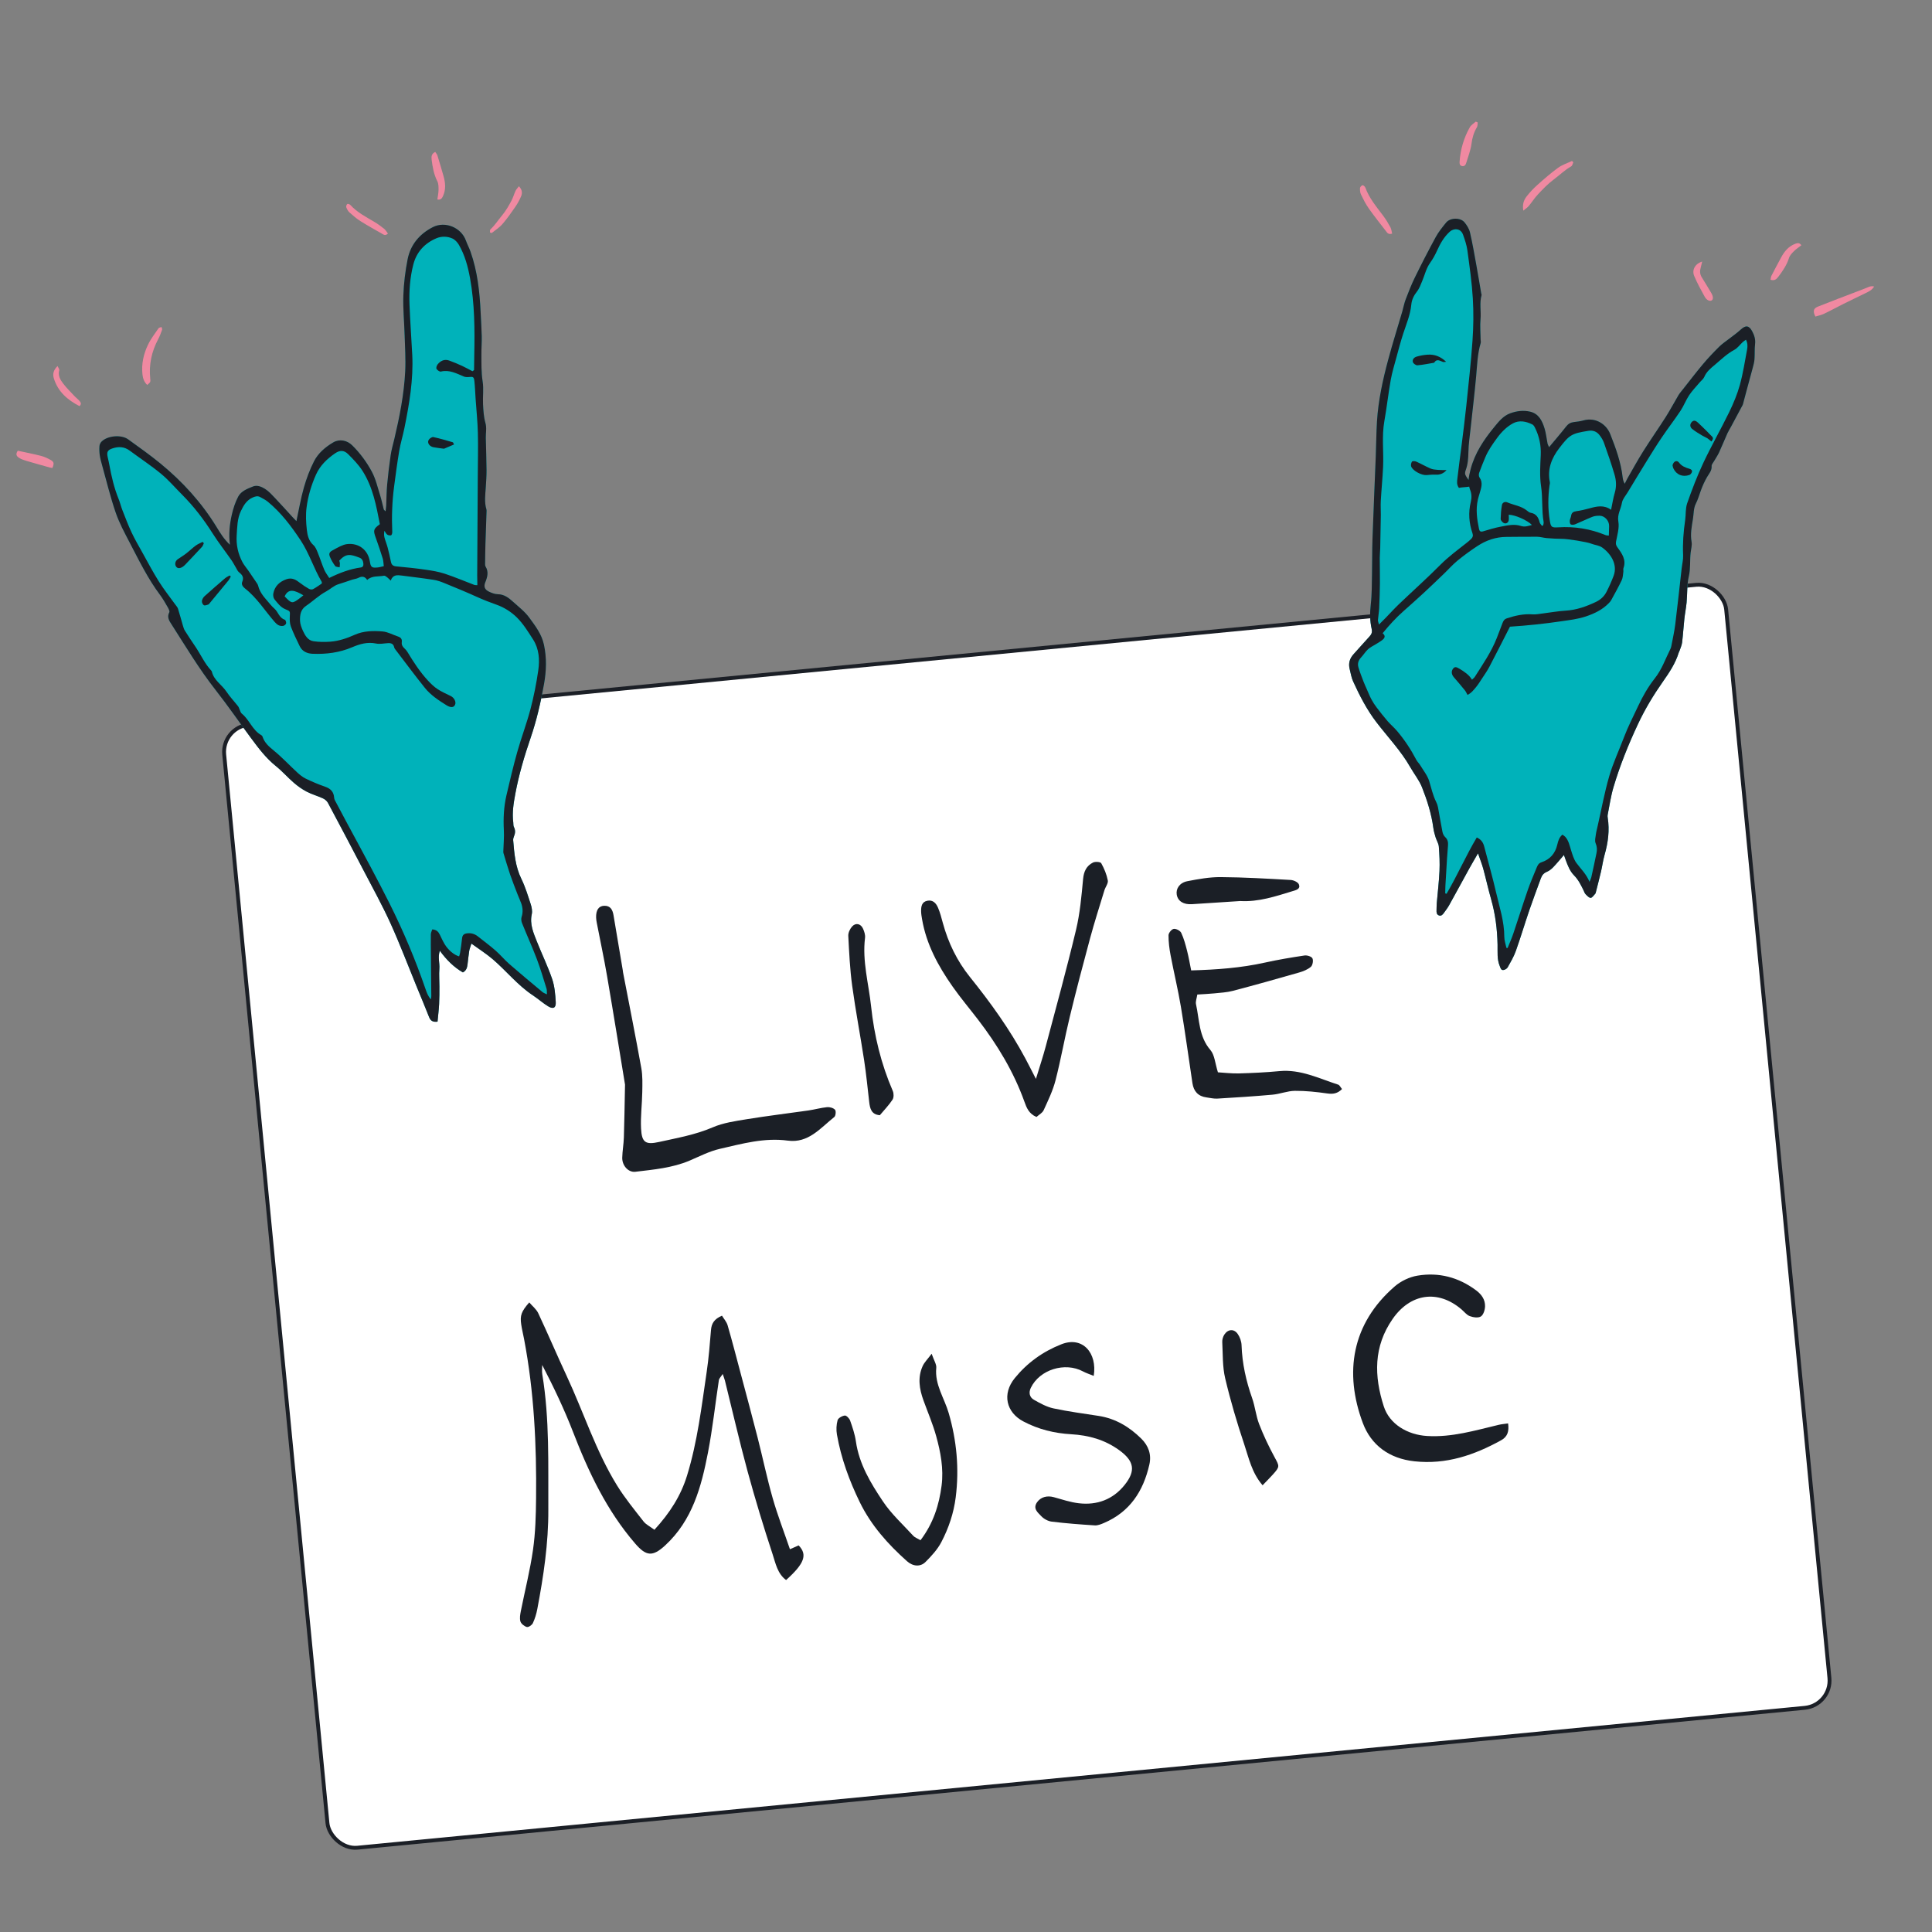 <?xml version="1.0" encoding="UTF-8"?>
<svg id="content" xmlns="http://www.w3.org/2000/svg" viewBox="0 0 1000 1000">
  <rect x="0" y="0" width="1000" height="1000" fill="#808080" stroke="none"/>
  <defs>
    <style>
      .cls-1 {
        fill: #00b2ba;
      }

      .cls-1, .cls-2, .cls-3 {
        stroke-width: 0px;
      }

      .cls-2 {
        fill: #f089a1;
      }

      .cls-4 {
        fill: #fff;
        stroke: #1b1f26;
        stroke-miterlimit: 10;
        stroke-width: 2px;
      }

      .cls-3 {
        fill: #1b1f26;
      }
    </style>
  </defs>
  <rect class="cls-4" x="140.98" y="337.53" width="781.03" height="583.98" rx="14.17" ry="14.17" transform="translate(-58.11 54.06) rotate(-5.52)"/>
  <g>
    <g>
      <path class="cls-3" d="M338.73,791.8c7.99-8.69,13.68-17.62,16.89-28.07,5.39-17.52,7.51-35.67,10.17-53.71,1.06-7.16,1.62-14.41,2.22-21.63.28-3.37,1.68-5.7,5.68-7.39.99,1.63,2.4,3.17,2.92,4.97,2.4,8.3,4.57,16.67,6.79,25.03,2.94,11.06,5.93,22.1,8.76,33.19,2.66,10.41,4.83,20.94,7.78,31.26,2.49,8.73,5.79,17.23,8.93,26.43,1.8-.79,3.16-1.39,4.51-1.98,4.65,4.8,3.04,9.36-6.5,17.93-4.48-3.3-5.43-8.66-6.97-13.33-4.68-14.2-9.04-28.53-12.97-42.96-4.23-15.54-7.81-31.26-11.7-46.89-.22-.88-.58-1.72-1.17-3.48-.95,1.49-1.84,2.28-1.98,3.19-1.9,12.47-3.24,25.04-5.63,37.41-3.43,17.76-8.05,35.12-22.16,48.12-6.52,6-9.83,5.65-15.54-.96-14.74-17.09-24.14-37-32.18-57.81-4.53-11.72-9.96-23.09-15.93-34.61,0,1.62-.22,3.28.04,4.86,3.83,23.21,3,46.6,3.12,69.99.09,17.44-2.48,34.46-5.7,51.46-.47,2.5-1.23,5.01-2.3,7.31-.46,1-2.27,2.22-3.1,2-1.32-.35-2.96-1.65-3.34-2.88-.5-1.66-.11-3.68.24-5.48,2.09-10.55,4.77-21.01,6.28-31.64,1.25-8.76,1.49-17.71,1.58-26.58.3-27.65-1.02-55.2-6.21-82.45-.48-2.53-1.11-5.03-1.48-7.57-.69-4.64.05-6.71,4.16-11.4,1.64,1.92,3.68,3.51,4.66,5.59,5.06,10.78,9.72,21.75,14.75,32.55,8.79,18.84,15.06,38.86,26.06,56.64,4.04,6.52,8.96,12.52,13.69,18.59,1.23,1.57,3.25,2.53,5.62,4.31Z"/>
      <path class="cls-3" d="M780.59,736.76c.58,4.09-.29,6.9-3.62,8.73-13.96,7.69-28.41,12.65-44.85,10.88-13.17-1.42-22.45-8.43-26.72-19.81-9.73-25.98-5.84-51.36,16.51-70.72,3.19-2.76,7.62-4.88,11.77-5.57,11.05-1.84,21.31.83,30.4,7.65,2.84,2.13,4.65,4.79,4.58,8.22-.04,1.84-.83,4.41-2.17,5.26-1.36.87-3.97.48-5.73-.17-1.64-.61-2.89-2.3-4.31-3.51-12.22-10.39-26.4-8.23-35.56,4.87-10.05,14.38-9.68,29.68-4.65,45.34,2.96,9.22,12.26,14.71,22.35,15.33,12.88.8,24.94-2.88,37.18-5.78,1.49-.35,3.03-.46,4.82-.73Z"/>
      <path class="cls-3" d="M566.12,712.17c-2.24-.93-3.96-1.47-5.51-2.3-9.39-5.07-22.55-.97-27.08,8.51-1.19,2.49-.62,4.87,1.62,6.14,3.2,1.82,6.59,3.7,10.13,4.46,7.76,1.67,15.66,2.67,23.5,3.91,8.66,1.37,15.78,5.67,21.91,11.71,3.74,3.68,5.41,8.2,4.22,13.44-3.11,13.74-10.08,24.54-23.52,30.26-1.49.63-3.16,1.33-4.7,1.24-7.45-.47-14.9-1.04-22.31-1.94-1.93-.24-4.11-1.42-5.44-2.85-1.73-1.87-4.5-3.87-2.14-7.21,1.88-2.65,5.12-3.58,8.67-2.6,4.26,1.18,8.53,2.63,12.89,3.14,9.46,1.12,17.66-1.93,23.69-9.41,6.01-7.47,4.96-12.48-2.77-18.08-7.45-5.39-15.71-7.7-24.85-8.23-8.63-.5-16.92-2.48-24.81-6.67-8.71-4.62-11.14-14.1-4.34-22.43,6.38-7.8,14.36-13.64,24.12-17.48,11.02-4.33,18.61,4.58,16.71,16.38Z"/>
      <path class="cls-3" d="M476.45,797.22c6.68-8.81,9.63-18.28,10.92-28.31,1.12-8.71-.51-17.27-2.81-25.59-1.74-6.29-4.35-12.34-6.58-18.49-2.13-5.88-3.09-11.84-.41-17.77.86-1.9,2.48-3.46,4.65-6.36,1.19,3.48,2.57,5.47,2.39,7.3-.87,8.69,4.19,15.64,6.43,23.39,4.15,14.3,5.5,28.75,3.64,43.57-1.04,8.25-3.65,15.96-7.43,23.2-2,3.84-5.12,7.22-8.22,10.32-2.56,2.56-6.39,2.43-9.58-.41-9.83-8.77-18.56-18.52-24.41-30.5-5.45-11.17-9.7-22.78-11.85-35.05-.42-2.41-.3-5.08.34-7.42.31-1.12,2.37-2.26,3.74-2.42.84-.09,2.37,1.5,2.76,2.62,1.23,3.52,2.46,7.12,2.98,10.78,1.67,11.74,7.67,21.59,14,31.06,4.37,6.54,10.38,11.98,15.74,17.84.73.8,1.92,1.19,3.69,2.24Z"/>
      <path class="cls-3" d="M653.52,768.79c-5.62-6.54-7.11-14.05-9.45-21.03-3.79-11.29-7.18-22.76-9.92-34.35-1.43-6.04-1.18-12.5-1.51-18.77-.07-1.29.39-2.83,1.11-3.91,1.9-2.85,5.02-3.03,6.92-.24,1.12,1.64,1.9,3.83,1.96,5.8.31,9.45,2.34,18.49,5.47,27.38,1.54,4.37,1.97,9.15,3.63,13.45,2.26,5.85,4.98,11.57,7.97,17.09,2.56,4.73,2.85,4.86-.86,8.99-1.54,1.71-3.18,3.34-5.32,5.57Z"/>
    </g>
    <g>
      <path class="cls-3" d="M323.51,561.39c-2.71-16.49-5.89-36.32-9.28-56.11-1.57-9.21-3.55-18.36-5.32-27.54-.18-.92-.33-1.85-.36-2.78-.12-3.87,1.31-6.04,4.16-6.13,3.3-.11,4.38,2.13,4.85,4.9,1.59,9.43,3.18,18.87,4.76,28.3.08.46.1.93.19,1.39,3.17,16.47,6.46,32.91,9.43,49.41.73,4.04.57,8.27.5,12.42-.1,6.3-.95,12.61-.63,18.88.37,7.29,2.36,8.5,9.42,6.93,9.34-2.08,18.74-3.7,27.69-7.56,5.48-2.36,11.69-3.23,17.67-4.21,10.59-1.73,21.25-2.99,31.86-4.52,3.24-.47,6.41-1.39,9.66-1.71,1.36-.13,3.24.4,4.1,1.34.6.65.36,3.17-.37,3.75-7.18,5.69-13.38,13.68-24.08,12.23-12.14-1.64-23.67,1.62-35.22,4.27-5.39,1.24-10.47,3.89-15.61,6.08-8.98,3.81-18.57,4.63-28.06,5.77-3.67.44-6.9-3.23-6.8-7.29.09-3.5.73-6.98.84-10.48.27-7.95.36-15.9.6-27.34Z"/>
      <path class="cls-3" d="M536.2,558.42c2.01-6.63,3.71-11.66,5.06-16.77,5.34-20.09,10.86-40.14,15.69-60.35,2.05-8.59,2.84-17.53,3.66-26.35.37-3.95,1.77-6.81,5.11-8.49,1.15-.58,3.87-.39,4.28.34,1.54,2.76,2.81,5.82,3.4,8.92.29,1.53-1.23,3.36-1.76,5.11-2.51,8.24-5.15,16.45-7.4,24.77-3.66,13.52-7.22,27.08-10.52,40.69-2.65,10.9-4.58,21.98-7.37,32.84-1.37,5.34-3.83,10.43-6.14,15.48-.69,1.5-2.55,2.45-3.73,3.53-3.98-1.68-5.15-4.86-6.23-7.88-5.57-15.54-14-29.44-23.99-42.47-4.4-5.74-9.09-11.29-13.24-17.21-7.42-10.58-13.55-21.83-15.76-34.8-.24-1.38-.48-2.78-.49-4.17-.02-2.43.3-4.84,3.29-5.4,2.84-.54,4.47,1.34,5.42,3.53,1.11,2.56,1.81,5.31,2.54,8.01,2.79,10.25,7.37,19.68,14,27.92,10.71,13.32,20.65,27.11,28.72,42.21,1.6,3,3.13,6.05,5.46,10.56Z"/>
      <path class="cls-3" d="M616.58,502.28c13.22-.37,25.73-1.29,38.07-4.03,6.79-1.51,13.68-2.66,20.56-3.69,1.33-.2,3.61.5,4.1,1.48.56,1.1.13,3.58-.8,4.38-1.67,1.43-3.95,2.34-6.12,2.96-11.38,3.27-22.79,6.47-34.24,9.48-3.14.83-6.46.98-9.72,1.32-2.76.28-5.55.38-8.7.59-.29,1.95-.99,3.59-.68,5.01,1.8,8.08,1.43,16.71,7.45,23.7,2.21,2.57,2.42,6.88,3.9,11.55,3.13.18,7,.67,10.85.57,7.01-.19,14.03-.53,21.01-1.19,10.95-1.04,20.47,3.83,30.4,7.01.71.23,1.15,1.29,1.97,2.27-2.34,2.37-4.66,2.71-7.67,2.28-5.53-.79-11.15-1.4-16.72-1.35-3.87.04-7.7,1.64-11.59,1.99-9.52.86-19.06,1.46-28.6,2.03-1.84.11-3.72-.38-5.57-.62-4.32-.56-6.64-3.18-7.27-7.35-1.99-13.16-3.76-26.36-5.96-39.48-1.5-8.97-3.66-17.82-5.35-26.75-.65-3.41-1.09-6.9-1.07-10.36,0-1.17,1.59-3.12,2.69-3.29,1.2-.19,3.36.92,3.88,2.04,1.38,2.93,2.22,6.13,3.03,9.29.86,3.34,1.42,6.75,2.13,10.19Z"/>
      <path class="cls-3" d="M455.4,577.23c-4.38-.34-5.11-3.43-5.5-6.85-.83-7.19-1.53-14.39-2.62-21.54-1.97-12.9-4.44-25.73-6.2-38.65-1.16-8.53-1.56-17.18-2.01-25.79-.08-1.62.88-3.65,2.02-4.89,1.88-2.04,4.47-1.41,5.62,1.19.64,1.45,1.22,3.2,1.03,4.72-1.5,12.07,1.89,23.7,3.14,35.5,1.6,15.08,5.16,29.75,11.22,43.75.56,1.28.58,3.42-.13,4.51-1.88,2.86-4.31,5.36-6.57,8.06Z"/>
      <path class="cls-3" d="M642.02,466.37c-8.34.54-16.68,1.06-25.02,1.63-4.37.3-7.35-1.52-7.92-4.94-.51-3.07,1.48-6.17,5.48-6.95,5.69-1.11,11.52-2.16,17.28-2.12,12.07.08,24.14.8,36.2,1.48,1.51.08,3.78,1.11,4.26,2.28.96,2.36-1.33,2.92-3.17,3.48-8.85,2.7-17.64,5.68-27.11,5.15Z"/>
    </g>
  </g>
  <g>
    <path class="cls-1" d="M906.9,171.41c-1.7-3.09-3.4-3.14-5.99-.74-1.77,1.64-3.78,3.02-5.68,4.51-1.79,1.4-3.73,2.65-5.34,4.24-2.92,2.89-5.76,5.88-8.4,9.02-3.61,4.29-7,8.75-10.48,13.14-.77.98-1.61,1.92-2.25,2.99-2.21,3.72-4.22,7.56-6.54,11.21-3.8,5.97-7.88,11.77-11.65,17.75-2.87,4.56-5.45,9.3-8.14,13.97-.54.93-.98,1.93-1.46,2.89-.72-1.2-.96-2.22-1.08-3.25-.87-7.85-3.56-15.18-6.42-22.45-2.03-5.16-7.65-8.86-13.9-7.08-1.61.46-3.32.66-4.99.86-1.68.2-2.87.91-3.95,2.29-2.79,3.57-5.76,7-8.83,10.69-.34-.8-.68-1.34-.8-1.93-.53-2.58-.77-5.24-1.54-7.75-1.2-3.93-2.99-7.66-7.49-8.7-3.44-.79-6.94-.37-10.27.85-3.63,1.33-5.92,4.23-8.29,7.13-5.42,6.61-10.1,13.58-12.25,21.97-.45,1.78-.9,3.58-1.03,5.39-.59-.84-1.27-1.73-1.68-2.69-.29-.67-.05-1.7.23-2.46,1.11-3.02,1.31-6.11,1.37-9.32.07-4,.68-8,1.11-11.99.96-9.05,2.07-18.09,2.89-27.16.52-5.79.68-11.61,2.35-17.24.17-.58-.03-1.26-.04-1.89-.04-3.47-.36-6.97-.05-10.41.38-4.16-.62-8.37.54-12.48.08-.27-.12-.61-.17-.93-.83-4.79-1.61-9.6-2.48-14.38-1.04-5.73-2.02-11.47-3.33-17.14-.43-1.87-1.59-3.7-2.82-5.22-2.1-2.59-7.43-2.5-9.54.11-1.92,2.37-3.89,4.78-5.34,7.44-3.75,6.87-7.33,13.84-10.78,20.87-1.82,3.69-3.32,7.54-4.79,11.39-.79,2.06-1.18,4.27-1.8,6.4-2.41,8.22-4.99,16.4-7.21,24.67-2.84,10.54-5.19,21.2-5.86,32.13-.37,6-.39,12.02-.63,18.03-.56,14.28-1.2,28.55-1.7,42.83-.21,5.92-.11,11.84-.24,17.76-.12,5.39-.03,10.82-.65,16.16-.5,4.29-.46,8.47.46,12.6.39,1.75-.04,2.79-1.11,3.95-2.79,3.04-5.51,6.14-8.28,9.2-2.01,2.21-2.72,4.75-1.99,7.65.54,2.15.88,4.41,1.79,6.4,3.38,7.41,7.08,14.63,12.07,21.15,5.91,7.71,12.68,14.77,17.53,23.29,1.98,3.48,4.59,6.68,6.05,10.36,2.68,6.77,4.9,13.75,5.87,21.04.22,1.65.69,3.28,1.18,4.88.49,1.61,1.53,3.15,1.66,4.77.33,4.21.53,8.46.34,12.67-.25,5.6-.94,11.18-1.42,16.77-.1,1.16-.05,2.33-.11,3.49-.05,1.11.03,2.23,1.2,2.69,1.22.48,1.98-.39,2.62-1.29.92-1.3,1.91-2.55,2.68-3.93,3.55-6.38,7.02-12.81,10.54-19.2,1.3-2.36,2.69-4.68,4.42-7.69,1.08,3.13,2.03,5.46,2.69,7.87,1.44,5.3,2.62,10.67,4.12,15.95,2.19,7.69,3.15,15.51,3.32,23.49.08,3.65-.36,7.39,1.1,10.93.41.99.6,2.28,1.9,2.15.8-.08,1.85-.71,2.24-1.4,1.55-2.77,3.18-5.55,4.23-8.51,2.49-6.99,4.6-14.11,7-21.13,1.88-5.51,3.96-10.96,5.94-16.44.57-1.56,1.46-2.68,3.11-3.36,1.23-.51,2.36-1.43,3.3-2.4,1.88-1.95,3.59-4.06,5.53-6.3.35.99.62,1.77.91,2.55,1.06,2.89,2.16,5.81,4.37,8.04,2.22,2.24,3.53,4.99,4.89,7.74.33.67.54,1.46,1.04,1.96.78.78,1.79,1.93,2.64,1.88.84-.04,1.62-1.38,2.4-2.17.14-.14.18-.38.23-.59.91-3.59,1.85-7.18,2.7-10.78.67-2.88,1.04-5.84,1.85-8.68,1.81-6.33,2.67-12.71,1.62-19.27-.08-.52-.11-1.07,0-1.58.96-4.77,1.63-9.63,3.02-14.28,3.32-11.17,7.68-21.96,12.63-32.53,3.65-7.8,8.05-15.09,12.98-22.1,3.28-4.66,6.43-9.39,8.13-14.91.12-.4.37-.76.5-1.16.45-1.38,1.09-2.73,1.26-4.15.49-4.07.73-8.18,1.17-12.26.3-2.82.89-5.61,1.15-8.43.42-4.52.13-9.18,1.15-13.54.96-4.11.48-8.17.94-12.23.21-1.86.81-3.81.49-5.58-.74-4.08.08-7.98.71-11.93.42-2.6.29-5.49,1.43-7.72,1.18-2.3,1.82-4.68,2.69-7.04.87-2.36,1.92-4.69,3.18-6.87,1.05-1.82,2.54-3.32,2.36-5.71-.06-.8.79-1.67,1.25-2.49.88-1.54,1.9-3.01,2.64-4.61,1.51-3.26,2.84-6.6,4.31-9.87.52-1.15,1.22-2.22,1.82-3.33,1.84-3.43,3.68-6.86,5.51-10.29.25-.46.56-.91.69-1.41.62-2.22,1.18-4.47,1.78-6.7,1.1-4.07,2.24-8.13,3.31-12.21.38-1.43.77-2.88.88-4.34.19-2.62-.01-5.28.3-7.88.29-2.47-.41-4.65-1.52-6.66Z"/>
    <g>
      <path class="cls-3" d="M906.9,171.41c-1.7-3.09-3.4-3.14-5.99-.74-1.77,1.64-3.78,3.02-5.68,4.51-1.79,1.4-3.73,2.65-5.34,4.24-2.92,2.89-5.76,5.88-8.4,9.02-3.61,4.29-7,8.75-10.48,13.14-.77.98-1.61,1.92-2.25,2.99-2.21,3.72-4.22,7.56-6.54,11.21-3.8,5.97-7.88,11.77-11.65,17.75-2.87,4.56-5.45,9.3-8.14,13.97-.54.93-.98,1.93-1.46,2.89-.72-1.2-.96-2.22-1.08-3.25-.87-7.85-3.56-15.18-6.42-22.45-2.03-5.16-7.65-8.86-13.9-7.08-1.61.46-3.32.66-4.99.86-1.68.2-2.87.91-3.95,2.29-2.79,3.57-5.76,7-8.83,10.69-.34-.8-.68-1.34-.8-1.93-.53-2.58-.77-5.24-1.54-7.75-1.2-3.93-2.99-7.66-7.49-8.7-3.44-.79-6.94-.37-10.27.85-3.63,1.33-5.92,4.23-8.29,7.13-5.42,6.61-10.1,13.58-12.25,21.97-.45,1.78-.9,3.58-1.03,5.39-.59-.84-1.27-1.73-1.68-2.69-.29-.67-.05-1.7.23-2.46,1.11-3.02,1.31-6.11,1.37-9.32.07-4,.68-8,1.11-11.99.96-9.05,2.07-18.09,2.89-27.16.52-5.79.68-11.61,2.35-17.24.17-.58-.03-1.26-.04-1.89-.04-3.47-.36-6.97-.05-10.41.38-4.16-.62-8.37.54-12.48.08-.27-.12-.61-.17-.93-.83-4.79-1.61-9.6-2.48-14.38-1.04-5.73-2.02-11.47-3.33-17.14-.43-1.87-1.59-3.7-2.82-5.22-2.1-2.59-7.43-2.5-9.54.11-1.92,2.37-3.89,4.78-5.34,7.44-3.75,6.87-7.33,13.84-10.78,20.87-1.82,3.69-3.32,7.54-4.79,11.39-.79,2.06-1.18,4.27-1.8,6.4-2.41,8.22-4.99,16.4-7.21,24.67-2.84,10.54-5.19,21.2-5.86,32.13-.37,6-.39,12.02-.63,18.03-.56,14.28-1.2,28.55-1.7,42.83-.21,5.92-.11,11.84-.24,17.76-.12,5.39-.03,10.82-.65,16.16-.5,4.29-.46,8.47.46,12.6.39,1.75-.04,2.79-1.11,3.95-2.79,3.04-5.51,6.14-8.28,9.2-2.01,2.21-2.72,4.75-1.99,7.65.54,2.15.88,4.41,1.79,6.4,3.38,7.41,7.08,14.63,12.07,21.15,5.91,7.71,12.68,14.77,17.53,23.29,1.98,3.48,4.59,6.68,6.05,10.36,2.68,6.77,4.9,13.75,5.87,21.04.22,1.65.69,3.28,1.18,4.88.49,1.61,1.53,3.15,1.66,4.77.33,4.21.53,8.46.34,12.67-.25,5.6-.94,11.18-1.42,16.77-.1,1.16-.05,2.33-.11,3.49-.05,1.11.03,2.23,1.2,2.69,1.22.48,1.98-.39,2.62-1.29.92-1.3,1.91-2.55,2.68-3.93,3.55-6.38,7.02-12.81,10.54-19.2,1.3-2.36,2.69-4.68,4.42-7.69,1.08,3.13,2.03,5.46,2.69,7.87,1.44,5.3,2.62,10.67,4.12,15.95,2.19,7.69,3.15,15.51,3.32,23.49.08,3.65-.36,7.39,1.1,10.93.41.99.6,2.28,1.9,2.15.8-.08,1.85-.71,2.24-1.4,1.55-2.77,3.18-5.55,4.23-8.51,2.49-6.99,4.6-14.11,7-21.13,1.88-5.51,3.96-10.96,5.94-16.44.57-1.56,1.46-2.68,3.11-3.36,1.23-.51,2.36-1.43,3.3-2.4,1.88-1.95,3.59-4.06,5.53-6.3.35.99.62,1.77.91,2.55,1.06,2.89,2.16,5.81,4.37,8.04,2.22,2.24,3.53,4.99,4.89,7.74.33.67.54,1.46,1.04,1.96.78.78,1.79,1.93,2.64,1.88.84-.04,1.62-1.38,2.4-2.17.14-.14.18-.38.23-.59.91-3.59,1.85-7.18,2.7-10.78.67-2.88,1.04-5.84,1.85-8.68,1.81-6.33,2.67-12.71,1.62-19.27-.08-.52-.11-1.07,0-1.58.96-4.77,1.63-9.63,3.02-14.28,3.32-11.17,7.68-21.96,12.63-32.53,3.65-7.8,8.05-15.09,12.98-22.1,3.28-4.66,6.43-9.39,8.13-14.91.12-.4.37-.76.5-1.16.45-1.38,1.09-2.73,1.26-4.15.49-4.07.73-8.18,1.17-12.26.3-2.82.89-5.61,1.15-8.43.42-4.52.13-9.18,1.15-13.54.96-4.11.48-8.17.94-12.23.21-1.86.81-3.81.49-5.58-.74-4.08.08-7.98.71-11.93.42-2.6.29-5.49,1.43-7.72,1.18-2.3,1.82-4.68,2.69-7.04.87-2.36,1.92-4.69,3.18-6.87,1.05-1.82,2.54-3.32,2.36-5.71-.06-.8.79-1.67,1.25-2.49.88-1.54,1.9-3.01,2.64-4.61,1.51-3.26,2.84-6.6,4.31-9.87.52-1.15,1.22-2.22,1.82-3.33,1.84-3.43,3.68-6.86,5.51-10.29.25-.46.56-.91.69-1.41.62-2.22,1.18-4.47,1.78-6.7,1.1-4.07,2.24-8.13,3.31-12.21.38-1.43.77-2.88.88-4.34.19-2.62-.01-5.28.3-7.88.29-2.47-.41-4.65-1.52-6.66ZM802.05,251.17c.07-.52.25-1.08.15-1.57-1.38-6.73.87-12.44,4.88-17.66,5.32-6.94,6.37-7.56,15.11-8.96,2.29-.37,4.25.37,5.65,2.14.97,1.23,1.85,2.63,2.37,4.09,1.94,5.47,3.86,10.96,5.49,16.52.89,3.03,1.04,6.18.09,9.36-.81,2.71-1.22,5.54-1.9,8.77-3.76-2.67-7.43-1.78-11.15-.75-2.24.62-4.52,1.16-6.81,1.47-1.61.22-2.51.81-2.74,2.46-.11.83-.6,1.61-.67,2.44-.05.66.09,1.73.5,1.94.6.31,1.6.23,2.28-.05,3.01-1.24,5.94-2.7,8.97-3.89,1.14-.45,2.47-.55,3.71-.54,2.68.03,5,2.68,4.9,5.41-.06,1.56-.1,3.12-.15,4.86-.7-.09-1.24-.05-1.69-.24-7.87-3.26-16.03-4.56-24.53-4.02-3.47.22-3.78-.15-4.34-3.5-1.01-6.1-.94-12.2-.13-18.31ZM764.93,258.57c.26-1.12.66-2.21.96-3.33.74-2.7,1.84-5.36-.09-8.09-.41-.58-.44-1.69-.19-2.4.94-2.69,2.05-5.32,3.14-7.96,1.5-3.63,3.74-6.8,6.04-9.96,2.28-3.14,4.98-5.89,8.3-7.7,3.23-1.75,6.81-1.07,10.07.57.59.3,1.04,1.05,1.35,1.69,2.2,4.44,3.19,9.09,2.98,14.11-.23,5.38-.64,10.86.16,16.13.93,6.19.26,12.43,1.33,18.56.1.55-.15,1.16-.24,1.75-.2.08-.41.16-.61.23-.42-.6-1.05-1.14-1.21-1.81-.64-2.56-1.8-4.48-4.67-4.96-.68-.11-1.33-.66-1.9-1.12-2.98-2.42-6.81-2.81-10.18-4.26-1.23-.53-2.53.09-2.77,1.37-.43,2.37-.59,4.81-.66,7.22-.02.6.62,1.34,1.15,1.8,1.21,1.04,2.83.38,3.04-1.23.11-.9,0-1.84-.01-2.76,3.34.08,9.53,2.8,12,5.29-2,.56-3.66,1.19-5.81.49-3.41-1.11-6.95-.24-10.36.4-3.09.58-6.12,1.53-9.14,2.42-1.23.36-1.82-.03-2.06-1.18-1.06-5.06-1.8-10.14-.59-15.29ZM713.87,314.59c.2-4.21.33-8.43.37-12.65.04-4.41-.08-8.83-.08-13.24,0-1.69.2-3.37.24-5.06.12-5.68.24-11.36.31-17.04.03-2.43-.16-4.86-.02-7.28.33-5.87.91-11.73,1.19-17.61.37-7.9-.75-15.83.66-23.74,1.26-7.07,2.04-14.23,3.3-21.3.71-3.99,1.92-7.9,2.98-11.82,1.1-4.07,2.18-8.15,3.48-12.15,1.59-4.92,3.68-9.69,4.17-14.92.24-2.58,1.28-4.77,2.93-6.86,1.28-1.62,2-3.71,2.81-5.65,1.3-3.11,2.01-6.44,4.04-9.26,1.4-1.95,2.58-4.1,3.57-6.29,1.64-3.64,3.53-7,6.54-9.77,2.08-1.92,5.68-1.91,6.91,1.53.96,2.67,1.88,5.41,2.26,8.2,1.12,8.27,2.31,16.56,2.81,24.89.43,7.25.33,14.58-.18,21.82-.79,11.29-2.06,22.54-3.22,33.8-.69,6.63-1.55,13.23-2.37,19.85-.73,5.88-1.56,11.75-2.23,17.64-.17,1.51-.48,3.16.82,4.88.56-.33,3.87-.38,5.31-.68.11.47.17.94.37,1.41.93,2.21.96,4.34.44,6.49-1.34,5.53-.95,10.93.88,16.25.42,1.22.14,2.08-.64,2.87-.74.75-1.56,1.43-2.39,2.08-4.64,3.67-9.4,7.14-13.61,11.38-6.92,6.97-14.27,13.52-21.38,20.31-2.44,2.33-4.71,4.85-7.06,7.27-.98,1.01-1.99,1.99-3.33,3.33-.29-1.2-.58-1.79-.53-2.36.17-2.11.56-4.21.66-6.32ZM904.31,180.84c-1.17,6.12-2.09,12.32-3.74,18.32-1.34,4.85-3.32,9.59-5.53,14.14-4.3,8.84-9.21,17.39-13.4,26.28-3.2,6.79-5.88,13.85-8.36,20.93-.95,2.72-.62,5.86-1.05,8.78-.88,5.98-1.33,11.96-1.05,18.02.11,2.29-.5,4.62-.76,6.93-1.1,9.67-2.12,19.35-3.32,29.01-.47,3.76-1.33,7.46-2.03,11.19-.1.52-.25,1.04-.49,1.51-2.56,5.09-4.4,10.53-8.01,15.1-3.47,4.41-6.26,9.23-8.65,14.36-2.5,5.37-5.24,10.61-7.34,16.17-2.54,6.73-5.64,13.29-7.64,20.17-2.45,8.42-4.02,17.1-5.97,25.68-.35,1.54-.77,3.08-.98,4.65-.2,1.44-.63,3.12-.11,4.33.78,1.8.82,3.46.45,5.23-.85,4.15-1.75,8.29-2.67,12.43-.15.67-.5,1.29-.93,2.38-1.66-4.08-4.52-6.7-6.77-9.77-1.38-1.88-2.06-4.33-2.78-6.61-.77-2.42-1.22-4.95-2.99-6.92-.4-.44-.95-.74-1.48-1.14-1.69,1.41-2.22,3.29-2.64,5.1-1.06,4.66-3.78,7.76-8.27,9.23-1.45.47-1.94,1.58-2.42,2.73-1.61,3.91-3.29,7.81-4.67,11.8-2.56,7.41-4.9,14.9-7.41,22.32-.86,2.55-1.98,5.01-2.98,7.52-.2-.03-.39-.05-.59-.08-.39-1.92-1.11-3.84-1.11-5.76,0-7.96-2.51-15.44-4.27-23.05-1.83-7.94-4.08-15.78-6.13-23.67-.53-2.03-1.53-3.64-3.84-4.68-5.68,9.53-10.06,19.69-15.65,29.15-.23-.07-.46-.14-.69-.21.03-1.31.03-2.63.1-3.94.26-4.65.53-9.3.83-13.94.15-2.32.34-4.64.52-6.96.13-1.65-.15-3.08-1.48-4.31-.71-.66-1.21-1.75-1.4-2.72-.84-4.23-1.52-8.5-2.31-12.74-.17-.93-.51-1.85-.93-2.69-1.73-3.44-2.5-7.16-3.62-10.8-.9-2.93-3-5.5-4.62-8.19-.6-.99-1.5-1.8-2.04-2.82-2.8-5.36-6.1-10.38-10.01-14.98-1.49-1.76-3.29-3.25-4.8-4.99-1.99-2.3-3.87-4.69-5.71-7.11-1.02-1.34-1.95-2.77-2.74-4.25-.89-1.66-1.57-3.43-2.34-5.16-.59-1.35-1.23-2.68-1.75-4.06-.93-2.46-1.91-4.9-2.64-7.42-.52-1.82-.02-3.52,1.35-4.98,1.29-1.38,2.29-3.05,3.67-4.33,1.13-1.05,2.63-1.7,3.95-2.53,1.07-.67,2.19-1.29,3.19-2.05,1.32-.99,2.23-2.16.4-3.68,3.42-4.2,6.9-8,10.78-11.43,3.49-3.09,6.96-6.18,10.38-9.34,3.55-3.29,7.04-6.64,10.53-9.99,2.36-2.26,4.52-4.75,7.04-6.81,3.27-2.68,6.71-5.18,10.24-7.51,4.58-3.03,9.63-4.78,15.21-4.78,5.26,0,10.52-.14,15.78-.08,1.67.02,3.34.57,5.02.7,2.71.22,5.42.39,8.13.39,2.52,0,12.59,1.56,14.88,2.49,1.93.78,4.06.8,5.86,2.14,4.63,3.44,7.77,8.92,5.72,14.44-1.07,2.87-2.33,5.68-3.73,8.41-1.18,2.3-3.07,4.03-5.45,5.16-5.01,2.38-10.13,4.21-15.76,4.53-3.9.23-7.77.96-11.65,1.43-1.79.22-3.6.61-5.37.48-4.64-.35-9,.63-13.35,2.08-1.34.45-1.8,1.35-2.22,2.43-.99,2.57-1.93,5.16-2.95,7.72-2.86,7.25-7.26,13.63-11.41,20.15-.33.51-.88.88-1.44,1.43-1.58-2.61-3.96-4.1-6.34-5.58-1.98-1.23-2.71-1.16-3.57.05-.92,1.29-.64,2.96.54,4.29,1.95,2.21,3.84,4.48,5.7,6.77.52.64.84,1.43,1.36,2.35,2.02-.99,3.26-2.63,4.54-4.2,1.06-1.3,1.96-2.74,2.88-4.16,1.33-2.04,2.76-4.03,3.89-6.18,3.63-6.93,7.15-13.91,10.65-20.77,9.01-.58,17.79-1.51,26.55-2.8,4.3-.63,8.59-1.11,12.73-2.5,4.46-1.49,8.61-3.48,11.93-6.92.44-.45.88-.93,1.18-1.48,1.87-3.44,3.8-6.85,5.47-10.38.61-1.29.62-2.87.84-4.33.09-.62-.15-1.32.05-1.88,1.57-4.32-.77-7.55-3.06-10.7-.75-1.04-1.02-1.8-.77-3.11.64-3.42,1.76-7.03,1.19-10.31-.64-3.71,1.31-6.48,1.85-9.69.32-1.93,1.9-3.67,2.98-5.45,3.28-5.43,6.56-10.86,9.9-16.26,2.56-4.13,5.12-8.27,7.85-12.3,3.12-4.62,6.54-9.04,9.62-13.68,1.68-2.54,2.76-5.48,4.44-8.01,1.56-2.34,3.56-4.39,5.38-6.55.82-.97,1.97-1.79,2.44-2.9,1.17-2.78,3.37-4.53,5.56-6.36,3.22-2.7,6.19-5.66,9.99-7.68,1.7-.9,2.92-2.69,4.39-4.05.45-.41.99-.72,1.66-1.2.87,1.76.89,3.41.58,5.02Z"/>
      <g>
        <path class="cls-2" d="M814.34,84.02c-.35.71-.5,1.75-1.07,2.07-3.32,1.89-6.03,4.55-9.04,6.8-3.11,2.32-5.67,5.03-8.26,7.79-1.72,1.83-3.07,4.01-4.69,5.94-.68.81-1.62,1.4-2.82,2.41-.55-3.19.23-5.47,1.72-7.37,1.68-2.15,3.59-4.17,5.62-5.98,3.46-3.09,6.97-6.16,10.71-8.87,2.12-1.54,4.75-2.35,7.16-3.5.22.24.44.49.66.73Z"/>
        <path class="cls-2" d="M939.65,163.86c-1.37-2.64-1.07-4.21,1.21-5.12,6.94-2.78,13.94-5.39,20.92-8.07,1.57-.6,3.16-1.18,4.71-1.84,1.05-.44,2.05-.95,3.56-.52-1.13,1.85-2.75,2.6-4.35,3.37-3.79,1.85-7.6,3.66-11.38,5.55-3.45,1.72-6.83,3.58-10.31,5.23-1.39.66-2.95.95-4.37,1.39Z"/>
        <path class="cls-2" d="M720.59,120.92c-1.95.6-2.53-.39-3.16-1.21-3.02-3.93-6.12-7.8-8.98-11.85-1.57-2.22-2.8-4.69-3.99-7.15-.48-.99-.59-2.25-.53-3.37.03-.54.78-1.34,1.33-1.46.39-.08,1.25.68,1.45,1.23,2.02,5.57,5.81,9.98,9.27,14.62,1.38,1.85,2.59,3.86,3.69,5.89.51.94.6,2.12.91,3.3Z"/>
        <path class="cls-2" d="M764.87,63.38c-.13.84-.02,1.82-.42,2.49-1.61,2.66-2.41,5.44-2.81,8.56-.44,3.42-1.77,6.73-2.78,10.07-.29.96-.98,1.72-2.13,1.46-1.19-.26-1.32-1.27-1.25-2.26.43-6.33,2.18-12.3,5.28-17.81.67-1.19,2.05-1.98,3.1-2.95.34.15.68.3,1.01.45Z"/>
        <path class="cls-2" d="M932.39,126.94c-1.36,1.07-2.7,1.93-3.8,3.03-1.02,1.03-2.18,2.2-2.59,3.52-1.16,3.71-3.29,6.79-5.58,9.82-.93,1.23-2.03,2.16-4,1.48.15-.69.15-1.42.45-2.01,1.63-3.19,3.32-6.34,5.02-9.49,1.68-3.11,3.8-5.76,7.26-7.08,1.18-.45,2.2-.71,3.24.74Z"/>
        <path class="cls-2" d="M881.05,135.38c-.33,1.38-.51,2.24-.75,3.08-.53,1.81-.49,3.5.59,5.17,1.66,2.58,3.18,5.24,4.77,7.86,1.11,1.83,1.25,3.39.31,4.01-.91.6-2.61-.09-3.6-1.88-1.94-3.51-3.89-7.05-5.44-10.74-1.31-3.13.39-6.35,4.12-7.5Z"/>
      </g>
      <path class="cls-3" d="M748.75,243.29c-1.62,1.86-3.47,2.51-5.67,2.4-1.55-.08-3.12.06-4.67.21-2.47.23-7.07-2.14-7.97-4.41-.28-.72-.05-1.9.4-2.56.24-.35,1.55-.3,2.19-.01,2.51,1.12,4.9,2.5,7.42,3.59,1.12.48,2.44.58,3.69.69,1.53.13,3.08.08,4.62.1Z"/>
      <path class="cls-3" d="M748.51,187.25c-.8.06-1.25.22-1.6.1-1.61-.55-3.25-1.89-4.6.4-2.88.48-5.75,1.09-8.65,1.33-.76.06-2.07-.86-2.33-1.6-.48-1.37.63-2.51,1.84-2.87,1.89-.57,3.88-.91,5.85-1.04,3.51-.22,6.61.95,9.49,3.68Z"/>
      <path class="cls-3" d="M885.82,228.52c-.82-.66-1.41-1.25-2.1-1.68-.85-.53-1.82-.87-2.67-1.4-1.78-1.1-3.63-2.14-5.23-3.46-1.02-.84-1.28-2.21-.3-3.41,1.11-1.35,2.27-.81,3.28.12,1.7,1.56,3.32,3.2,4.97,4.82.74.73,1.41,1.55,2.19,2.24.93.82.83,1.58-.14,2.77Z"/>
      <path class="cls-3" d="M865.7,240.82c.56-2.18,2.29-2.79,3.36-1.38,1.39,1.84,3.27,2.58,5.3,3.17.92.27,1.66.75,1.36,1.74-.18.6-.78,1.31-1.35,1.51-3.49,1.19-6.68-.15-8.2-3.37-.3-.63-.39-1.35-.47-1.67Z"/>
    </g>
  </g>
  <g>
    <path class="cls-1" d="M119.01,281.98c-.7-5.66-.14-10.61.95-15.45.73-3.25,1.78-6.54,3.33-9.47,1.52-2.88,4.75-4.09,7.66-5.26,2.17-.87,4.45.14,6.23,1.25,1.98,1.24,3.6,3.09,5.24,4.81,3.07,3.23,6.04,6.56,9.05,9.84.63.69,1.29,1.35,1.96,2.04,1.29-5.96,2.25-11.74,3.85-17.34,1.34-4.69,3.07-9.35,5.28-13.68,2.15-4.21,5.85-7.32,9.92-9.73,3.29-1.94,7.19-1.1,9.87,1.56,4.05,4.02,7.44,8.61,10.1,13.57,2.03,3.78,3,8.13,4.31,12.28.75,2.38,1.23,4.85,1.88,7.27.07.26.41.44.94.98.13-1.15.27-1.97.31-2.79.17-3.69.17-7.4.51-11.08.47-5.09,1.07-10.17,1.82-15.23.41-2.79,1.23-5.53,1.88-8.28,2.73-11.57,5.05-23.23,5.64-35.12.31-6.3-.12-12.63-.31-18.95-.2-6.75-.89-13.52-.65-20.25.22-6.28.99-12.6,2.21-18.77,1.51-7.57,6.18-13.1,13.07-16.62,6.36-3.25,14.69.21,17.1,6.97.69,1.94,1.69,3.78,2.38,5.73,3.59,10.17,4.74,20.75,5.24,31.44.19,4.13.48,8.25.57,12.38.07,3.03-.19,6.06-.17,9.09.02,4.78-.11,9.53.64,14.32.6,3.82,0,7.82.2,11.72.17,3.24.34,6.56,1.22,9.64.78,2.72.15,5.25.21,7.86.13,5.53.34,11.06.38,16.59.02,3.02-.2,6.04-.4,9.06-.25,3.79-.8,7.58.35,11.32.06.2.07.43.07.65-.2,5.74-.42,11.48-.59,17.22-.1,3.48-.14,6.96-.18,10.44,0,.42.05.92.26,1.26,1.67,2.74.96,5.41-.14,8.1-.9,2.18-.39,3.78,1.82,4.85,1.44.7,3.08,1.34,4.64,1.36,3.38.05,5.71,1.94,7.96,3.97,2.91,2.62,6.11,5.09,8.37,8.21,3.09,4.25,6.37,8.46,7.55,13.94,1.48,6.86,1.27,13.53.04,20.4-1.69,9.46-3.82,18.77-6.94,27.87-3.25,9.47-6.08,19.07-7.91,28.91-.91,4.89-1.72,9.86-1.06,14.89.1.76-.03,1.62.3,2.25.89,1.71.75,3.31.03,5-.25.59-.43,1.28-.38,1.91.57,6.84,1.12,13.62,4.24,20,2.04,4.18,3.41,8.71,4.86,13.16.53,1.62.87,3.54.52,5.15-1.14,5.19.89,9.68,2.69,14.22,2.56,6.47,5.64,12.76,7.88,19.34,1.27,3.74,1.6,7.87,1.84,11.86.19,3.02-1.27,3.82-3.87,2.26-2.78-1.67-5.21-3.9-7.92-5.69-7.91-5.21-13.76-12.68-20.87-18.76-3.28-2.8-6.97-5.13-10.99-8.05-.51,1.67-.97,2.72-1.14,3.81-.36,2.26-.56,4.54-.85,6.82-.21,1.64-.5,3.26-2.41,4.29-4.65-2.67-8.45-6.44-11.94-11.21-1.16,3.39,0,6.37-.24,9.3-.24,3.03.03,6.1.02,9.15,0,3.05.01,6.1-.15,9.15-.16,3.02-.54,6.03-.82,9.1-2.36.29-3.59-.4-4.36-2.35-2.1-5.36-4.35-10.67-6.53-16-4.46-10.88-8.62-21.89-13.47-32.59-4.22-9.3-9.2-18.27-13.92-27.35-6.09-11.69-12.24-23.35-18.45-34.97-.52-.97-1.56-1.85-2.57-2.31-2.76-1.27-5.74-2.08-8.42-3.48-2.38-1.24-4.62-2.85-6.66-4.6-3.21-2.77-6.03-6.02-9.33-8.67-5.09-4.09-8.94-9.21-12.76-14.36-6.16-8.3-12.01-16.84-18.39-24.97-8.43-10.74-15.41-22.41-22.74-33.86-1.21-1.88-2.6-3.8-1.24-6.37.31-.59-.36-1.85-.82-2.66-1.24-2.15-2.47-4.34-3.95-6.32-6.3-8.41-10.88-17.82-15.71-27.07-2.67-5.11-5.44-10.25-7.3-15.67-2.74-8-4.72-16.26-7-24.41-.47-1.68-.95-3.37-1.2-5.09-.23-1.6-.28-3.25-.16-4.86.06-.8.52-1.72,1.09-2.29,3.03-3.07,10.19-3.73,13.74-1.16,5.63,4.07,11.33,8.09,16.7,12.49,11.41,9.36,21.26,20.14,29.02,32.79,1.89,3.08,3.76,6.28,6.99,9.3Z"/>
    <path class="cls-3" d="M119.01,281.98c-.7-5.66-.14-10.61.95-15.45.73-3.25,1.78-6.54,3.33-9.47,1.52-2.88,4.75-4.09,7.66-5.26,2.17-.87,4.45.14,6.23,1.25,1.98,1.24,3.6,3.09,5.24,4.81,3.07,3.23,6.04,6.56,9.05,9.84.63.69,1.29,1.35,1.96,2.04,1.29-5.96,2.25-11.74,3.85-17.34,1.34-4.69,3.07-9.35,5.28-13.68,2.15-4.21,5.85-7.32,9.92-9.73,3.29-1.94,7.19-1.1,9.87,1.56,4.05,4.02,7.44,8.61,10.1,13.57,2.03,3.78,3,8.13,4.31,12.28.75,2.38,1.23,4.85,1.88,7.27.07.26.41.44.94.98.13-1.15.27-1.97.31-2.79.17-3.69.17-7.4.51-11.08.47-5.09,1.07-10.17,1.82-15.23.41-2.79,1.23-5.53,1.88-8.28,2.73-11.57,5.05-23.23,5.64-35.12.31-6.3-.12-12.63-.31-18.95-.2-6.75-.89-13.52-.65-20.25.22-6.28.99-12.6,2.21-18.77,1.51-7.57,6.18-13.1,13.07-16.62,6.36-3.25,14.69.21,17.1,6.97.69,1.94,1.69,3.78,2.38,5.73,3.59,10.17,4.74,20.75,5.24,31.44.19,4.13.48,8.25.57,12.38.07,3.03-.19,6.06-.17,9.09.02,4.78-.11,9.53.64,14.32.6,3.82,0,7.82.2,11.72.17,3.24.34,6.56,1.22,9.64.78,2.72.15,5.25.21,7.86.13,5.53.34,11.06.38,16.59.02,3.02-.2,6.04-.4,9.06-.25,3.79-.8,7.58.35,11.32.06.2.07.43.07.65-.2,5.74-.42,11.48-.59,17.22-.1,3.48-.14,6.96-.18,10.44,0,.42.05.92.26,1.26,1.67,2.74.96,5.41-.14,8.1-.9,2.18-.39,3.78,1.82,4.85,1.44.7,3.08,1.34,4.64,1.36,3.38.05,5.71,1.94,7.96,3.97,2.91,2.62,6.11,5.09,8.37,8.21,3.09,4.25,6.37,8.46,7.55,13.94,1.48,6.86,1.27,13.53.04,20.4-1.69,9.46-3.82,18.77-6.94,27.87-3.25,9.47-6.08,19.07-7.91,28.91-.91,4.89-1.72,9.86-1.06,14.89.1.76-.03,1.62.3,2.25.89,1.71.75,3.31.03,5-.25.59-.43,1.28-.38,1.91.57,6.84,1.12,13.62,4.24,20,2.04,4.18,3.41,8.71,4.86,13.16.53,1.62.87,3.54.52,5.15-1.14,5.19.89,9.68,2.69,14.22,2.56,6.47,5.64,12.76,7.88,19.34,1.27,3.74,1.6,7.87,1.84,11.86.19,3.02-1.27,3.82-3.87,2.26-2.78-1.67-5.21-3.9-7.92-5.69-7.91-5.21-13.76-12.68-20.87-18.76-3.28-2.8-6.97-5.13-10.99-8.05-.51,1.67-.97,2.72-1.14,3.81-.36,2.26-.56,4.54-.85,6.82-.21,1.64-.5,3.26-2.41,4.29-4.65-2.67-8.45-6.44-11.94-11.21-1.16,3.39,0,6.37-.24,9.3-.24,3.03.03,6.1.02,9.15,0,3.05.01,6.1-.15,9.15-.16,3.02-.54,6.03-.82,9.1-2.36.29-3.59-.4-4.36-2.35-2.1-5.36-4.35-10.67-6.53-16-4.46-10.88-8.62-21.89-13.47-32.59-4.22-9.3-9.2-18.27-13.92-27.35-6.09-11.69-12.24-23.35-18.45-34.97-.52-.97-1.56-1.85-2.57-2.31-2.76-1.27-5.74-2.08-8.42-3.48-2.38-1.24-4.62-2.85-6.66-4.6-3.21-2.77-6.03-6.02-9.33-8.67-5.09-4.09-8.94-9.21-12.76-14.36-6.16-8.3-12.01-16.84-18.39-24.97-8.43-10.74-15.41-22.41-22.74-33.86-1.21-1.88-2.6-3.8-1.24-6.37.31-.59-.36-1.85-.82-2.66-1.24-2.15-2.47-4.34-3.95-6.32-6.3-8.41-10.88-17.82-15.71-27.07-2.67-5.11-5.44-10.25-7.3-15.67-2.74-8-4.72-16.26-7-24.41-.47-1.68-.95-3.37-1.2-5.09-.23-1.6-.28-3.25-.16-4.86.06-.8.52-1.72,1.09-2.29,3.03-3.07,10.19-3.73,13.74-1.16,5.63,4.07,11.33,8.09,16.7,12.49,11.41,9.36,21.26,20.14,29.02,32.79,1.89,3.08,3.76,6.28,6.99,9.3ZM166.54,302.1c0-.48.1-.75,0-.9-4.11-6.92-6.42-14.69-10.92-21.51-4.92-7.43-10.17-14.38-17.05-20.04-1.16-.95-2.56-1.61-3.88-2.36-1.25-.7-2.44-.41-3.73.14-3.27,1.38-4.87,4.12-6.29,7.11-1.89,3.96-1.87,8.23-2.16,12.45-.33,4.9.66,9.54,2.93,13.87.84,1.61,2.08,3.01,3.12,4.51,1.29,1.88,2.58,3.76,3.84,5.65.46.7,1.04,1.4,1.23,2.18.75,3.09,2.65,5.44,4.66,7.73,1.21,1.38,2.33,2.87,3.71,4.06,2.01,1.73,2.48,4.86,5.41,5.78.42.13.82,1.33.68,1.91-.13.54-.94,1.19-1.53,1.28-1.85.27-3.1-.56-4.41-2.06-5.06-5.82-9.17-12.49-15.35-17.32-1.12-.87-1.97-2.12-1.43-3.39,1-2.32.06-3.63-1.65-4.97-.72-.56-1.1-1.57-1.6-2.4-.79-1.3-1.47-2.67-2.34-3.91-3.24-4.65-6.75-9.12-9.78-13.9-4.57-7.21-9.71-13.92-15.74-19.96-3.62-3.62-6.97-7.57-10.89-10.81-5.18-4.28-10.84-8-16.25-12.01-2.82-2.1-5.84-2.18-8.99-1.11-2.48.84-2.97,1.89-2.38,4.51.31,1.38.63,2.75.88,4.14,1.09,5.98,2.48,11.88,4.78,17.54.73,1.79,1.15,3.69,1.85,5.49,1.54,3.94,3.03,7.91,4.82,11.73,1.66,3.54,3.64,6.93,5.55,10.35,2.81,5.04,5.5,10.17,8.57,15.05,2.6,4.14,5.66,7.98,8.52,11.96.5.7,1.16,1.37,1.41,2.16.91,2.87,1.67,5.79,2.52,8.69.28.94.55,1.92,1.07,2.73,1.79,2.85,3.66,5.65,5.55,8.44,2.71,4.03,4.68,8.55,8.04,12.15.15.16.29.35.34.56,1.06,4.54,5.22,6.82,7.59,10.41,1.76,2.66,4,5,5.98,7.52.39.5.54,1.18.82,1.76.33.68.51,1.56,1.04,1.99,4.02,3.2,5.54,8.66,10.22,11.24.26.15.5.47.59.76,1.01,3.14,3.27,5.1,5.78,7.15,4.29,3.5,8.09,7.61,12.18,11.37,1.33,1.23,2.8,2.43,4.42,3.21,3.23,1.56,6.55,2.97,9.94,4.14,2.91,1,4.56,2.67,4.75,5.82.05.81.6,1.62,1,2.39,1.66,3.18,3.35,6.35,5.05,9.51,4.32,8.04,8.69,16.06,12.97,24.12,3.26,6.15,6.49,12.32,9.61,18.54,7.22,14.44,13.48,29.28,18.72,44.55.59,1.72,1.23,3.5,2.71,5.19.11-.83.23-1.25.22-1.68-.06-7.08-.14-14.16-.21-21.24-.03-3.59-.1-7.19-.03-10.78.02-.87.49-1.74.73-2.54,2.17.13,3.15,1.2,3.87,2.65.81,1.66,1.57,3.36,2.51,4.94,1.84,3.09,4.91,5.65,7.52,6.38.17-.61.42-1.22.51-1.84.37-2.48.78-4.96,1.02-7.45.16-1.74.98-2.46,2.67-2.65,2.09-.23,3.88.31,5.49,1.58,3.07,2.43,6.23,4.76,9.17,7.34,2.53,2.22,4.69,4.86,7.22,7.06,5.64,4.91,11.4,9.68,17.15,14.48.52.43,1.23.64,2.22,1.14-.07-1.28.05-2.17-.2-2.94-1.6-5.09-3.08-10.23-4.97-15.21-2.4-6.31-5.19-12.46-7.71-18.73-.38-.94-.53-2.22-.23-3.16.79-2.42.62-4.74-.18-7.06-.53-1.53-1.26-2.99-1.84-4.5-1.33-3.45-2.7-6.88-3.9-10.38-1.26-3.7-2.34-7.46-3.48-11.2-.09-.3-.06-.65-.05-.97.1-3.58.46-7.17.27-10.73-.33-6.13-.04-12.19,1.34-18.15,1.74-7.52,3.52-15.04,5.61-22.46,2.09-7.44,4.86-14.68,6.83-22.15,1.74-6.63,3.08-13.39,4.05-20.18.77-5.43.4-11-2.68-15.83-2.56-4.01-5.12-8.19-8.47-11.49-2.87-2.83-6.62-5.2-10.41-6.53-3.38-1.19-6.67-2.46-9.94-3.94-5.64-2.56-11.37-4.92-17.11-7.26-1.8-.74-3.69-1.41-5.6-1.7-5.48-.85-10.99-1.48-16.49-2.21-2.33-.31-4.61-.51-5.69,2.62-.79-.75-1.27-1.3-1.84-1.72-.49-.36-1.16-.91-1.64-.82-2.89.58-6.09-.15-8.71,2.19-1.2-1.88-2.7-2.02-4.53-1.08-.95.49-2.09.58-3.13.91-2.38.77-4.73,1.65-7.13,2.36-2.48.73-4.28,2.61-6.5,3.8-3.7,1.98-6.81,5.05-10.33,7.42-2.9,1.95-3.23,4.84-3.13,7.77.06,1.78.8,3.62,1.56,5.28,1.11,2.4,2.56,4.85,5.41,5.27,2.87.42,5.85.44,8.76.22,4.38-.34,8.52-1.74,12.53-3.54,4.61-2.07,9.59-2.15,14.44-1.75,2.73.22,5.34,1.74,8.02,2.62,1.45.48,2.17,1.34,1.95,2.92-.18,1.29.35,2.3,1.32,3.17.64.57,1.22,1.26,1.66,1.99,3.14,5.22,6.46,10.31,10.62,14.79,1.47,1.58,3.07,3.14,4.86,4.32,2.15,1.42,4.56,2.48,6.89,3.62,1.79.87,2.91,3.03,2.21,4.53-.71,1.53-2.27,1.58-4.5.19-4.08-2.54-8.12-5.21-11.14-8.98-5.3-6.61-10.35-13.42-15.49-20.16-.19-.25-.32-.58-.39-.89-.38-1.76-1.61-2.16-3.19-2.07-2.05.11-4.2.61-6.15.2-4.45-.93-8.46.25-12.38,1.92-6.56,2.8-13.4,3.67-20.43,3.39-2.85-.12-5.38-1.16-6.72-3.93-1.6-3.33-3.25-6.65-4.55-10.11-.62-1.65-.67-3.6-.58-5.4.12-2.55.29-2.6-2.19-3.58-2.57-1.01-4.08-3.18-5.72-5.15-.6-.72-.82-2.12-.62-3.09.75-3.73,3.15-6.02,6.73-7.31,2.92-1.05,5.01.25,7.15,1.93,1.45,1.13,3.01,2.15,4.61,3.05.56.31,1.54.42,2.07.14,1.6-.86,3.08-1.96,4.48-2.88ZM244.57,192.15c.27-.2.53-.4.8-.6.03-2.58.05-5.17.11-7.75.28-13.31.2-26.62-2.18-39.78-1.09-6.01-2.68-11.93-5.76-17.27-.77-1.33-2.03-2.7-3.39-3.31-2.65-1.19-5.7-1.21-8.3-.1-6.02,2.56-10.23,7.08-11.89,13.48-1.76,6.78-2.26,13.76-2,20.74.32,8.7.98,17.4,1.42,26.1.64,12.85-1.52,25.41-4.06,37.92-.8,3.95-2,7.82-2.68,11.79-1.04,6.11-1.83,12.27-2.65,18.42-1.05,7.86-1.3,15.75-.96,23.67.02.55-.28,1.52-.62,1.61-.61.16-1.5,0-2.01-.38-.61-.46-.95-1.3-1.41-1.97-.29,1.3-.26,2.46.03,3.56.47,1.78,1.2,3.48,1.66,5.26.64,2.42,1.17,4.87,1.68,7.32.31,1.5,1.1,2.14,2.68,2.29,5.1.47,10.19.99,15.26,1.72,3.33.48,6.71,1.03,9.89,2.08,5.17,1.7,10.19,3.85,15.28,5.78.45.17.98.1,1.61.16-.03-1.84-.09-3.45-.08-5.07.06-11.44.13-22.88.2-34.32.03-5.77.08-11.54.1-17.31.04-7.4.23-14.81.04-22.21-.15-5.87-.77-11.73-1.17-17.6-.21-3.04-.3-6.1-.63-9.13-.24-2.18-.69-2.34-2.73-2.11-.91.1-1.94.08-2.76-.26-3.8-1.59-7.45-3.63-11.87-2.56-.63.15-1.84-.71-2.24-1.41-.29-.51.09-1.7.56-2.29,1.55-1.94,3.6-2.89,6.08-1.98,2.24.82,4.45,1.75,6.61,2.74,1.84.85,3.61,1.86,5.41,2.79ZM175.6,290.18c.14.54.33.95.34,1.37.01.69-.09,1.39-.14,2.08-.78-.2-1.91-.14-2.29-.64-1.08-1.45-2.03-3.06-2.72-4.73-.72-1.73-.24-2.56,1.4-3.43,1.34-.71,2.64-1.5,4.02-2.12,1.08-.48,2.22-.94,3.38-1.08,6.03-.73,10.87,2.96,11.83,8.92.49,3.06.99,3.48,4.04,3.17,1.03-.1,2.04-.43,3.19-.68-.2-1.54-.19-2.76-.53-3.87-1.13-3.63-2.32-7.24-3.62-10.81-1.4-3.82-1.26-4.59,2.11-7.04-1.83-9.49-3.59-19.16-8.98-27.6-2.02-3.17-4.74-5.95-7.41-8.63-2.14-2.14-4.27-2.17-6.77-.45-4.17,2.86-7.75,6.26-9.89,11.03-2.43,5.42-4.1,11.07-4.87,16.9-.51,3.83-.31,7.83.13,11.7.32,2.83.98,5.74,3.43,7.9,1.08.95,1.67,2.54,2.24,3.94,1.19,2.9,2.12,5.91,3.35,8.8.61,1.44,1.63,2.72,2.57,4.24,5.43-2.67,10.71-4.65,16.36-5.43,1.07-.15,1.4-.95,1.32-1.92-.11-1.39-.62-2.62-1.99-3.14-4.62-1.75-6.86-2.44-10.51,1.54ZM157.03,308.13c-4.59-2.73-7.78-3.69-9.7.56,3.77,3.9,3.87,3.91,8.22.65.42-.31.81-.66,1.48-1.21Z"/>
    <g>
      <path class="cls-2" d="M76.22,199.26c-1.59-1.46-2.25-3.34-2.48-5.42-.61-5.46.57-10.65,2.91-15.5,1.44-2.99,3.52-5.67,5.4-8.43.26-.39,1.03-.43,1.57-.64.1.49.41,1.06.26,1.46-.58,1.63-1.18,3.28-1.99,4.8-3.41,6.41-4.88,13.18-4.13,20.42.19,1.84.13,1.85-1.54,3.29Z"/>
      <path class="cls-2" d="M253.63,120.37c.06-.55-.19-1.25.22-1.64,2.42-2.26,3.97-4.79,5.96-7.17,2.05-2.45,3.45-4.98,4.84-7.53.93-1.7,1.38-3.49,2.18-5.22.33-.72,1-1.4,1.75-2.41,1.73,1.81,1.85,3.49,1.16,5.16-.78,1.88-1.81,3.76-3.04,5.55-2.09,3.05-4.24,6.09-6.75,9-1.42,1.64-3.59,3.01-5.43,4.5-.3-.08-.6-.16-.9-.24Z"/>
      <path class="cls-2" d="M200.79,120.91c-1.31,1.23-2.12.61-2.91.16-3.78-2.18-7.61-4.28-11.31-6.61-2.03-1.28-3.89-2.9-5.7-4.52-.73-.65-1.28-1.67-1.63-2.63-.17-.47.13-1.42.51-1.72.28-.22,1.22.11,1.58.49,3.59,3.92,8.16,6.22,12.54,8.83,1.75,1.04,3.42,2.28,5.02,3.57.74.6,1.24,1.55,1.91,2.43Z"/>
      <path class="cls-2" d="M226.38,103.25c.23-1.77.6-3.36.61-4.96.01-1.49.02-3.18-.62-4.45-1.82-3.56-2.47-7.36-2.96-11.23-.2-1.58-.06-3.05,1.87-3.97.39.61.91,1.16,1.12,1.8,1.09,3.52,2.12,7.06,3.14,10.6,1,3.49,1.35,6.97-.24,10.43-.55,1.18-1.11,2.11-2.91,1.79Z"/>
      <path class="cls-2" d="M9.19,233.29c4.08.89,8.09,1.66,12.04,2.67,1.75.45,3.46,1.26,5.05,2.15,1.71.96,1.79,1.8.83,4.13-.38-.07-.8-.11-1.2-.22-4.06-1.14-8.12-2.25-12.16-3.45-1.34-.4-2.72-.85-3.88-1.59-1.65-1.05-1.69-2.12-.67-3.69Z"/>
      <path class="cls-2" d="M29.77,189.46c.43.98,1.03,1.66.9,2.14-.77,2.76.52,4.96,2.02,6.92,1.83,2.39,4.02,4.51,6.08,6.72.74.79,1.65,1.42,2.35,2.24.61.72,1.27,1.59.02,2.73-6.07-3.15-11.04-7.33-13.22-14.19-.72-2.26-.41-4.27,1.85-6.56Z"/>
    </g>
    <path class="cls-3" d="M105.51,281.17c-.31.63-.5,1.37-.96,1.87-2.84,3.09-5.73,6.13-8.62,9.17-.44.46-.93.91-1.47,1.24-1.54.93-2.76.78-3.41-.34-.7-1.21-.3-2.78.99-3.68,1.42-.99,2.92-1.86,4.28-2.92,1.71-1.32,3.26-2.85,5-4.13,1.07-.79,2.36-1.28,3.55-1.9.21.23.42.46.63.69Z"/>
    <path class="cls-3" d="M119.46,298.4c-.4.69-.73,1.44-1.22,2.05-3.16,3.87-6.35,7.71-9.54,11.55-.28.33-.55.79-.91.91-.75.25-1.76.65-2.29.34-.58-.34-1.08-1.45-.99-2.15.11-.88.68-1.88,1.35-2.49,3.45-3.13,6.98-6.18,10.52-9.21.72-.62,1.61-1.03,2.43-1.54.22.18.44.35.66.53Z"/>
    <path class="cls-3" d="M229.81,232.26c-1.58-.22-3.52-.4-5.43-.77-2.22-.43-3.47-2.46-2.39-3.95.49-.68,1.65-1.45,2.32-1.31,3.37.72,6.68,1.71,10,2.67.28.08.41.66.7,1.16-1.66.7-3.16,1.34-5.19,2.2Z"/>
  </g>
</svg>